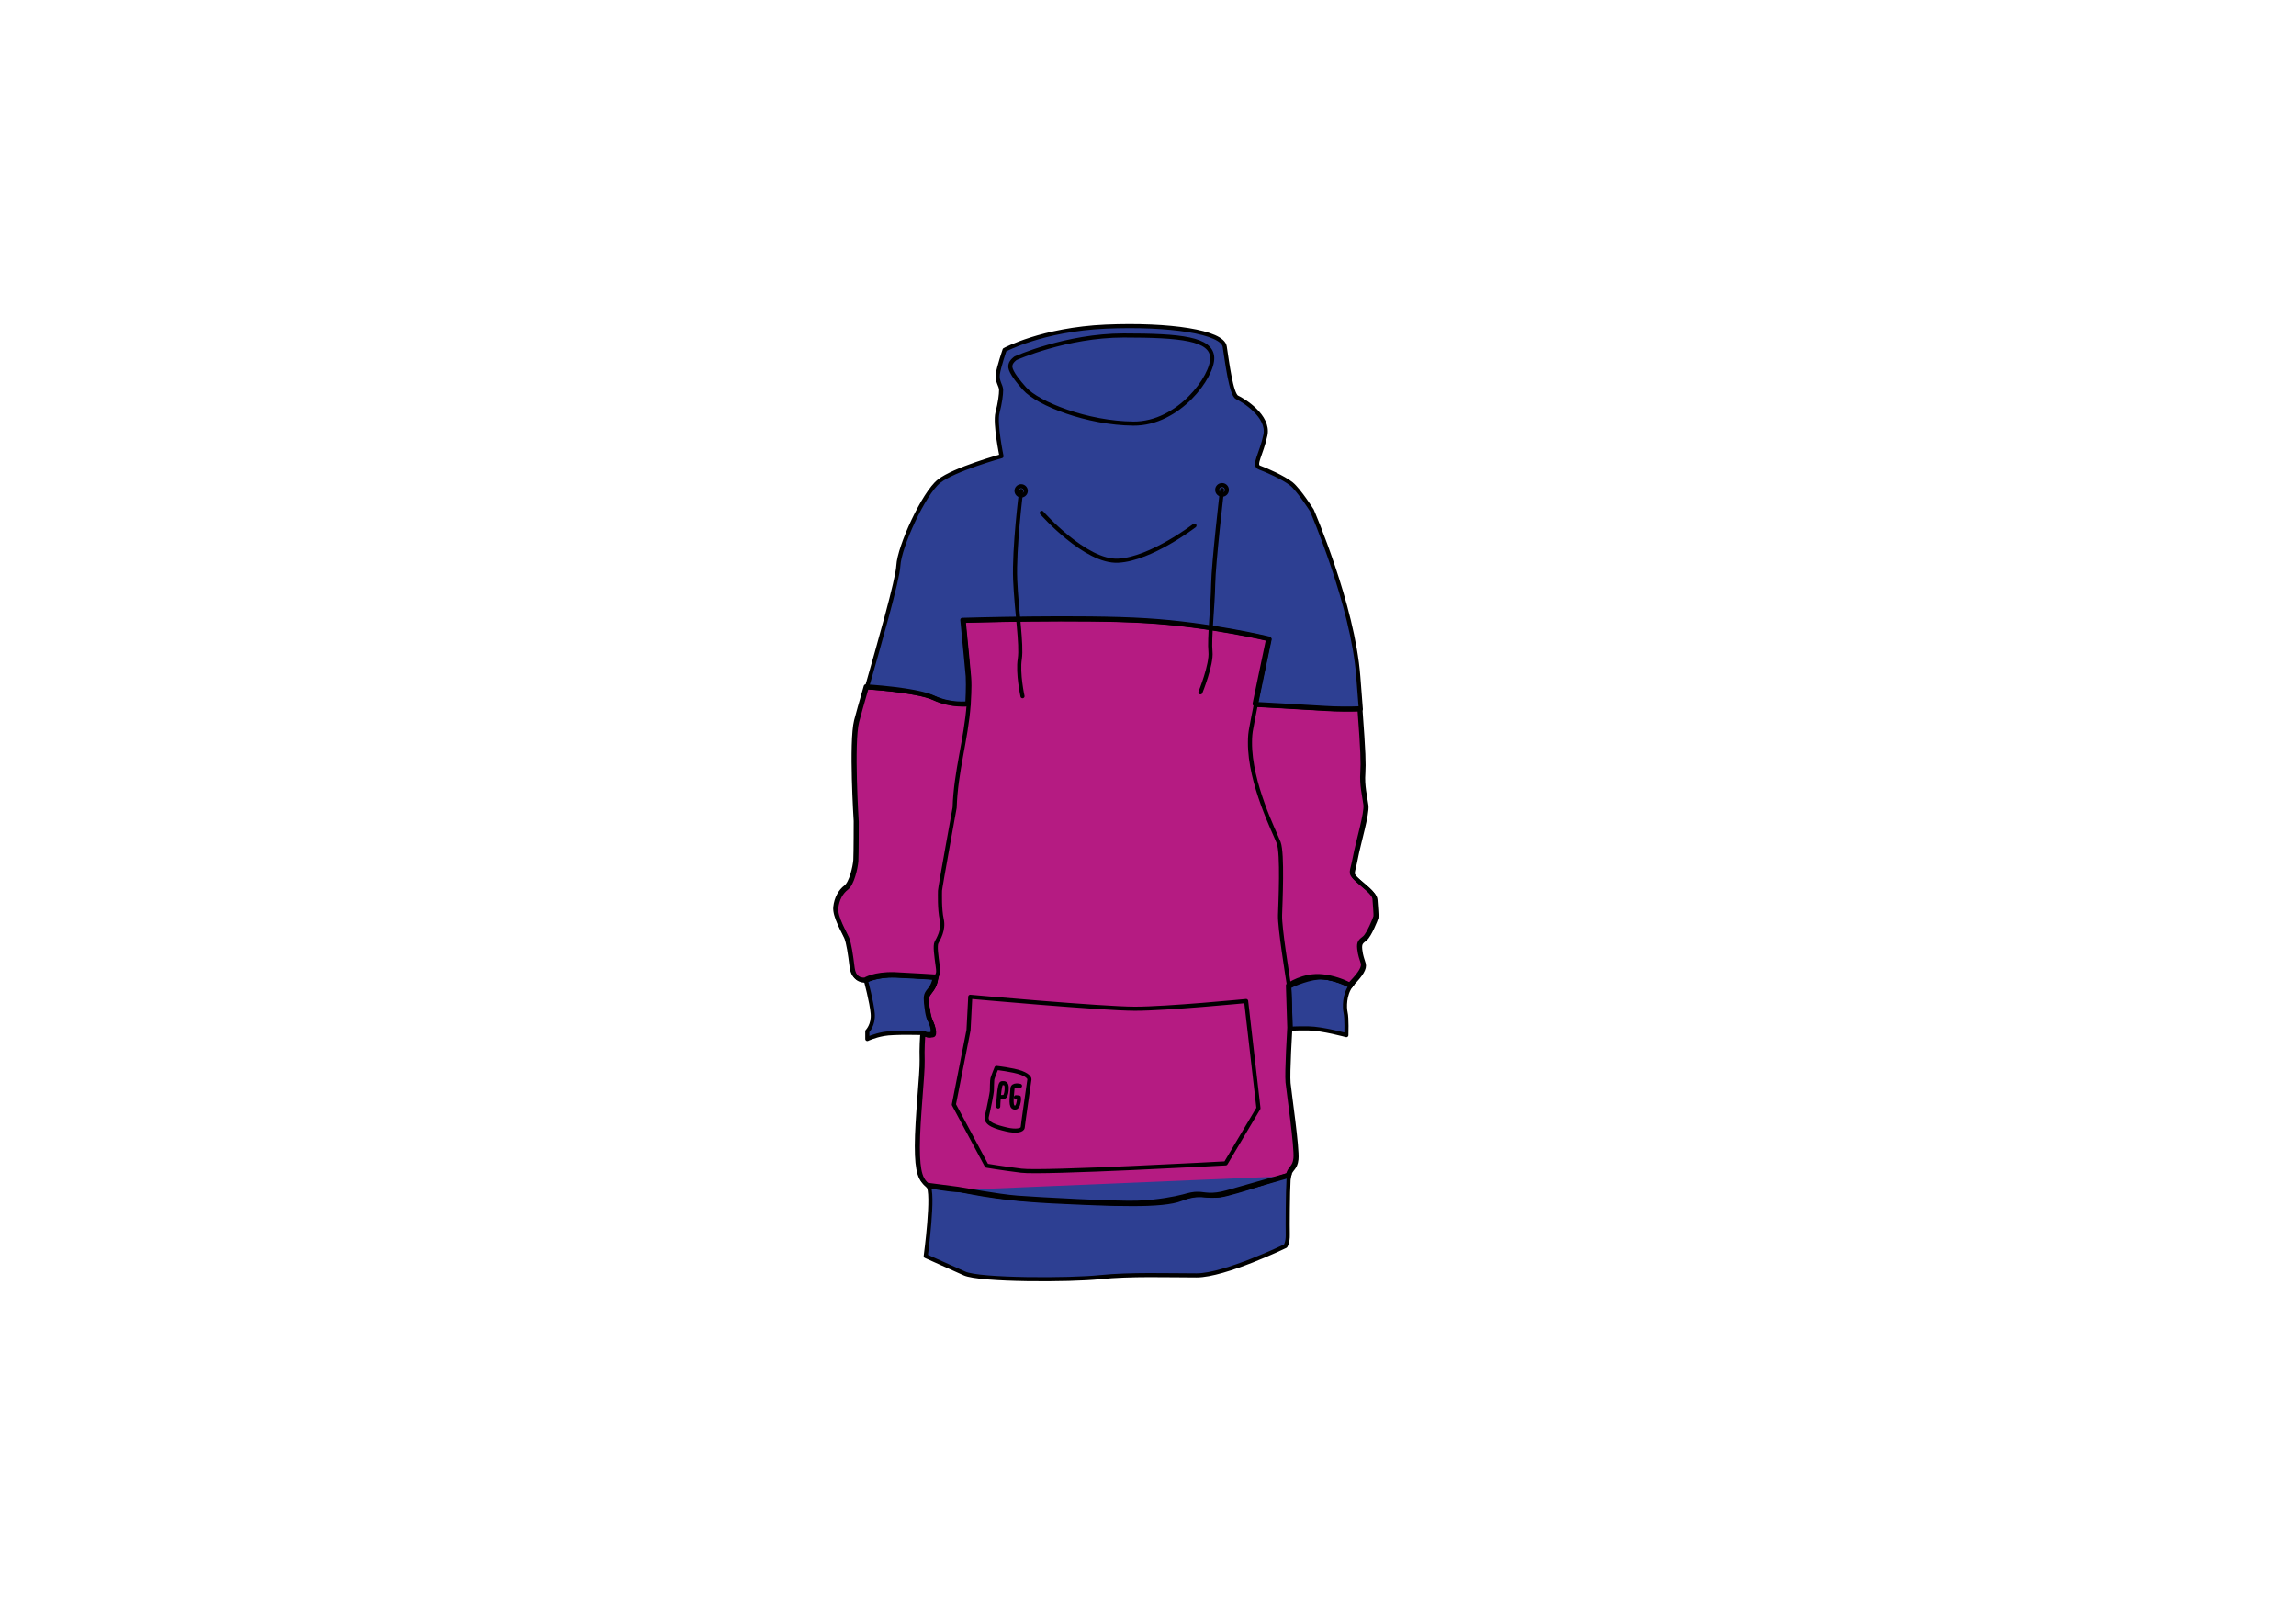 <?xml version="1.0" encoding="utf-8"?>
<!-- Generator: Adobe Illustrator 24.0.2, SVG Export Plug-In . SVG Version: 6.00 Build 0)  -->
<svg version="1.1" id="Слой_1" xmlns="http://www.w3.org/2000/svg" x="0px" y="0px"
	 viewBox="0 0 1191 842" style="enable-background:new 0 0 1191 842;" xml:space="preserve">
<style type="text/css">
	.st0{fill-rule:evenodd;clip-rule:evenodd;fill:#B51B82;}
	.st1{fill-rule:evenodd;clip-rule:evenodd;fill:#2D3F92;}
	.st2{fill:none;stroke:#000000;stroke-width:2.126;stroke-linecap:round;stroke-linejoin:round;stroke-miterlimit:22.926;}
</style>
<g id="bottom">
	<path class="st0" d="M448.7,508.1c0,0-5.9,0.9-6.9-6.4c-0.9-7.3-1.7-12.5-2.8-15.4c-1.2-2.8-6.2-11.1-5.7-15.8
		c0.5-4.7,2.6-8.3,5.4-10.4s4.7-10.2,5-14c0.2-3.8,0.2-20.3,0.2-20.3s-2.6-40.9,0.2-52c0.8-3,2.6-9.6,5-17.8c0,0,25.9,1.5,34.9,5.7
		s17.8,3.1,17.8,3.1s0.5-9.1,0.2-14c-0.4-4.9-1.8-18.9-1.8-18.9l-1-10.4c0,0,61.9-1.9,95.1,0.2c33.2,2,63.6,9.4,63.6,9.4
		s-3,14.1-4.2,20s-2.9,14-2.9,14s22.4,1.2,36.5,2.1c6.2,0.4,12.7,0.4,17.9,0.2c1.7,22.8,1.8,28,1.5,33.2c-0.5,6.3,1,12.3,1.6,16.7
		c0.6,4.4-4,19.5-5.5,27.5s-2.8,7.7,0.5,10.9c3.3,3.2,9.5,7.3,9.7,10.5s0.7,8.3,0.5,9.2s-3.6,9.3-5.7,11c-2.1,1.7-3.1,2.2-2.7,5.7
		c0.4,3.5,1.1,4.9,1.8,7.3s-1.4,5.6-5.7,10.1c-0.4,0.4-0.7,0.8-1,1.2c-3.3-1.7-8.4-3.7-14.1-4.3c-10.1-1.1-18,4.7-18,4.7l0.7,21.9
		c0,0-1.4,23.2-0.9,28.3s4.7,33.8,4.1,39.5c-0.5,5-3,4.7-3.9,8.6c-7.8,2.2-25.4,7.3-31.6,9c-8,2.3-11.7,0.9-14.6,0.8
		c-3-0.1-4.5,0.4-8.3,1.4s-12.9,2.8-23.1,3.2c-10.1,0.5-52.6-1.8-62.8-2.6s-28.8-4.3-30.8-4.6s-16.1-2.1-16.1-2.1
		c-3.3-2.8-5.2-6.2-5.2-20.1c0-14,2.7-37.7,2.5-44.7c-0.2-5.9,0.2-12.2,0.4-14l2,0.6c0,0,1.1,0.2,2.7,0c1.6-0.1,0.2-4.9-0.9-7
		c-1.2-2.1-1.7-6.3-2-10.1s0.7-4.2,2.5-6.7s2.2-6,2.2-6s-10.6-0.7-21.1-1.2C453.4,505,448.7,508.1,448.7,508.1z"/>
</g>
<g id="top">
	<path class="st1" d="M449.7,356.5c6.3-22.1,16-55.9,16.3-63.1c0.5-9.9,13.2-37.6,21.1-43.8c7.8-6.2,32.4-13,32.4-13
		s-3.5-16.9-2.1-22.4c1.4-5.4,1.9-9.6,1.9-11.9c0-2.4-2.2-4.3-1.7-8.3c0.6-4,3.5-12.5,3.5-12.5s19.4-10.6,52.5-12.1
		c33.1-1.4,60.6,2.8,61.7,10.4c1.2,7.6,3.3,24.8,6.4,26.3c3.1,1.4,16.8,9.7,14.7,19.6c-2.1,9.9-6.4,15.6-3.1,16.8
		c3.3,1.2,12.5,5.2,16.6,8.5c4,3.3,10.6,13.7,10.6,13.7s21.3,49,24.1,86.3c0.5,6.5,0.9,12,1.3,16.8c-5.3,0.1-11.7,0.1-17.9-0.2
		c-14.1-0.9-36.5-2.1-36.5-2.1s1.7-8.1,2.9-14s4.2-20,4.2-20s-30.4-7.4-63.6-9.4c-33.2-2-95.1-0.2-95.1-0.2l1,10.4
		c0,0,1.4,14.1,1.8,18.9c0.4,4.9-0.2,14-0.2,14s-8.8,1.1-17.8-3.1C475.6,358,449.7,356.5,449.7,356.5L449.7,356.5z M479.2,535.8
		c0,0-15.8-0.5-20.8,0.5c-5,0.9-8.5,2.6-8.5,2.6v-4c0,0,3.3-3.3,2.8-9.2s-3.5-17-3.5-17s4.8-3.1,15.3-2.7
		c10.6,0.5,21.1,1.2,21.1,1.2s-0.4,3.6-2.2,6c-1.8,2.5-2.8,2.9-2.5,6.7s0.8,8,2,10.1s2.5,6.9,0.9,7s-2.7,0-2.7,0l-2-0.6
		C479.2,536,479.2,535.8,479.2,535.8L479.2,535.8z M701.6,510.3c-0.1,0.1-0.1,0.1-0.2,0.2C701.4,510.4,701.5,510.4,701.6,510.3
		L701.6,510.3z M700.7,511.3c-3.4,4.6-3.3,11.3-2.7,13.9c0.7,2.8,0.4,11.7,0.4,11.7s-12.4-3.4-19.6-3.5c-7.2-0.1-9.3,0.2-9.3,0.2
		l-0.7-21.9c0,0,7.9-5.8,18-4.7C692.4,507.6,697.4,509.6,700.7,511.3L700.7,511.3z M668.7,610c-0.1,0.6-0.2,1.2-0.3,2
		c-0.4,6.2-0.5,24-0.4,28.3s-1.2,6-1.2,6s-31.4,15.2-46.1,15.2c-14.7,0-34.3-0.7-49.9,0.9c-15.6,1.7-62.7,1.7-70.5-1.9
		c-7.8-3.5-20.1-9-20.1-9s4.5-33.6,1.2-36.4c0,0,14,1.8,16.1,2.1"/>
</g>
<g id="Layer_2">
	<path class="st2" d="M449.2,508.6c0,0-5.9,0.9-6.9-6.4c-0.9-7.3-1.7-12.5-2.8-15.4c-1.2-2.8-6.2-11.1-5.7-15.8
		c0.5-4.7,2.6-8.3,5.4-10.4s4.7-10.2,5-14c0.2-3.8,0.2-20.3,0.2-20.3s-2.6-40.9,0.2-52c0.8-3,2.6-9.6,5-17.8c0,0,25.9,1.5,34.9,5.7
		s17.8,3.1,17.8,3.1s0.5-9.1,0.2-14c-0.4-4.9-1.8-18.9-1.8-18.9l-1-10.4c0,0,61.9-1.9,95.1,0.2c33.2,2,63.6,9.4,63.6,9.4
		s-3,14.1-4.2,20s-2.9,14-2.9,14s22.4,1.2,36.5,2.1c6.2,0.4,12.7,0.4,17.9,0.2c1.7,22.8,1.8,28,1.5,33.2c-0.5,6.3,1,12.3,1.6,16.7
		c0.6,4.4-4,19.5-5.5,27.5s-2.8,7.7,0.5,10.9c3.3,3.2,9.5,7.3,9.7,10.5s0.7,8.3,0.5,9.2s-3.6,9.3-5.7,11c-2.1,1.7-3.1,2.2-2.7,5.7
		c0.4,3.5,1.1,4.9,1.8,7.3s-1.4,5.6-5.7,10.1c-0.4,0.4-0.7,0.8-1,1.2c-3.3-1.7-8.4-3.7-14.1-4.3c-10.1-1.1-18,4.7-18,4.7l0.7,21.9
		c0,0-1.4,23.2-0.9,28.3s4.7,33.8,4.1,39.5c-0.5,5-3,4.7-3.9,8.6c-7.8,2.2-25.4,7.3-31.6,9c-8,2.3-11.7,0.9-14.6,0.8
		c-3-0.1-4.5,0.4-8.3,1.4s-12.9,2.8-23.1,3.2c-10.1,0.5-52.6-1.8-62.8-2.6s-28.8-4.3-30.8-4.6s-16.1-2.1-16.1-2.1
		c-3.3-2.8-5.2-6.2-5.2-20.1c0-14,2.7-37.7,2.5-44.7c-0.2-5.9,0.2-12.2,0.4-14l2,0.6c0,0,1.1,0.2,2.7,0c1.6-0.1,0.2-4.9-0.9-7
		c-1.2-2.1-1.7-6.3-2-10.1s0.7-4.2,2.5-6.7s2.2-6,2.2-6s-10.6-0.7-21.1-1.2C453.9,505.5,449.2,508.6,449.2,508.6z"/>
	<path class="st2" d="M448.7,508.1c0,0-5.9,0.9-6.9-6.4c-0.9-7.3-1.7-12.5-2.8-15.4c-1.2-2.8-6.2-11.1-5.7-15.8
		c0.5-4.7,2.6-8.3,5.4-10.4s4.7-10.2,5-14c0.2-3.8,0.2-20.3,0.2-20.3s-2.6-40.9,0.2-52c0.8-3,2.6-9.6,5-17.8c0,0,25.9,1.5,34.9,5.7
		s17.8,3.1,17.8,3.1s0.5-9.1,0.2-14c-0.4-4.9-1.8-18.9-1.8-18.9l-1-10.4c0,0,61.9-1.9,95.1,0.2c33.2,2,63.6,9.4,63.6,9.4
		s-3,14.1-4.2,20s-2.9,14-2.9,14s22.4,1.2,36.5,2.1c6.2,0.4,12.7,0.4,17.9,0.2c1.7,22.8,1.8,28,1.5,33.2c-0.5,6.3,1,12.3,1.6,16.7
		c0.6,4.4-4,19.5-5.5,27.5s-2.8,7.7,0.5,10.9c3.3,3.2,9.5,7.3,9.7,10.5s0.7,8.3,0.5,9.2s-3.6,9.3-5.7,11c-2.1,1.7-3.1,2.2-2.7,5.7
		c0.4,3.5,1.1,4.9,1.8,7.3s-1.4,5.6-5.7,10.1c-0.4,0.4-0.7,0.8-1,1.2c-3.3-1.7-8.4-3.7-14.1-4.3c-10.1-1.1-18,4.7-18,4.7l0.7,21.9
		c0,0-1.4,23.2-0.9,28.3s4.7,33.8,4.1,39.5c-0.5,5-3,4.7-3.9,8.6c-7.8,2.2-25.4,7.3-31.6,9c-8,2.3-11.7,0.9-14.6,0.8
		c-3-0.1-4.5,0.4-8.3,1.4s-12.9,2.8-23.1,3.2c-10.1,0.5-52.6-1.8-62.8-2.6s-28.8-4.3-30.8-4.6s-16.1-2.1-16.1-2.1
		c-3.3-2.8-5.2-6.2-5.2-20.1c0-14,2.7-37.7,2.5-44.7c-0.2-5.9,0.2-12.2,0.4-14l2,0.6c0,0,1.1,0.2,2.7,0c1.6-0.1,0.2-4.9-0.9-7
		c-1.2-2.1-1.7-6.3-2-10.1s0.7-4.2,2.5-6.7s2.2-6,2.2-6s-10.6-0.7-21.1-1.2C453.4,505,448.7,508.1,448.7,508.1z"/>
	<path class="st2" d="M479.2,535.8c0,0,3.7,3.1,4.6-0.3c0.8-3.4-1.5-5.7-2.2-10.3s-2.1-6.3-0.5-8.8c1.7-2.5,3.9-4.7,4.4-8.3
		c0.5-3.5,1.7-1.9,0.9-7.1c-0.7-5.2-1.5-10.5-0.6-12.2s3.9-6.5,2.7-11.9c-1.2-5.4-0.9-13.5-0.9-14.9s7.6-43.1,7.6-43.1
		c0.6-19.1,5.9-34.8,7.3-53.7"/>
	<path class="st2" d="M669.4,533.6c0,0-0.2-18.5-0.9-23.2s-4.7-29.1-4.5-35.7s1.4-31.9-0.7-37.6c-1.9-5.1-15.1-30.7-14.9-52.2
		c0-2.6,0.2-5,0.7-7.4c0.6-3.4,1.4-7.4,2.3-11.9"/>
	<path class="st2" d="M503.3,517c0,0,68.6,6.2,85.4,6.2c16.8,0,57.7-4,57.7-4l6.4,55.6l-17,28.6c0,0-94.9,5.2-106,3.8
		s-18-2.6-18-2.6l-17-31.7l7.6-38.6L503.3,517z"/>
	<path class="st2" d="M516.9,553.9c0,0,8.3,0.9,12.8,2.5c4.5,1.7,4.3,3.4,4.3,3.4s-3.4,23.5-3.5,25c-0.2,1.5-3.5,2.2-8.5,1
		s-11.1-2.8-10.1-6.8c1-4,2.6-12.4,2.6-13.1c0-0.8,0.1-5.9,0.3-6.4C514.9,558.9,516.9,553.9,516.9,553.9z"/>
	<path class="st2" d="M517.8,573.9c0,0,0.4-12.1,1.9-12.1c1.5-0.1,2.4,0.1,2.5,2.2c0.1,2.1-0.4,3.9-0.9,4.6
		c-0.5,0.7-3.2,0.3-3.2,0.3"/>
	<path class="st2" d="M529.1,563.2c0,0-3.8-1-3.9,1.4c-0.1,2.5-1.2,8.6,0.4,9.6c1.6,1,2.5-0.7,2.8-2.6c0.1-0.7,0.2-1.2,0.2-1.6
		c0-0.9,0.1-0.8-0.5-0.8l-1.1-0.1"/>
</g>
<g id="Layer_1">
	<path class="st2" d="M449.7,356.5c6.3-22.1,16-55.9,16.3-63.1c0.5-9.9,13.2-37.6,21.1-43.8c7.8-6.2,32.4-13,32.4-13
		s-3.5-16.9-2.1-22.4c1.4-5.4,1.9-9.6,1.9-11.9c0-2.4-2.2-4.3-1.7-8.3c0.6-4,3.5-12.5,3.5-12.5s19.4-10.6,52.5-12.1
		c33.1-1.4,60.6,2.8,61.7,10.4c1.2,7.6,3.3,24.8,6.4,26.3c3.1,1.4,16.8,9.7,14.7,19.6c-2.1,9.9-6.4,15.6-3.1,16.8
		c3.3,1.2,12.5,5.2,16.6,8.5c4,3.3,10.6,13.7,10.6,13.7s21.3,49,24.1,86.3c0.5,6.5,0.9,12,1.3,16.8c-5.3,0.1-11.7,0.1-17.9-0.2
		c-14.1-0.9-36.5-2.1-36.5-2.1s1.7-8.1,2.9-14s4.2-20,4.2-20s-30.4-7.4-63.6-9.4c-33.2-2-95.1-0.2-95.1-0.2l1,10.4
		c0,0,1.4,14.1,1.8,18.9c0.4,4.9-0.2,14-0.2,14s-8.8,1.1-17.8-3.1C475.6,358,449.7,356.5,449.7,356.5L449.7,356.5z M479.2,535.8
		c0,0-15.8-0.5-20.8,0.5c-5,0.9-8.5,2.6-8.5,2.6v-4c0,0,3.3-3.3,2.8-9.2s-3.5-17-3.5-17s4.8-3.1,15.3-2.7
		c10.6,0.5,21.1,1.2,21.1,1.2s-0.4,3.6-2.2,6c-1.8,2.5-2.8,2.9-2.5,6.7s0.8,8,2,10.1s2.5,6.9,0.9,7s-2.7,0-2.7,0l-2-0.6
		C479.2,536,479.2,535.8,479.2,535.8L479.2,535.8z M701.6,510.3c-0.1,0.1-0.1,0.1-0.2,0.2C701.4,510.4,701.5,510.4,701.6,510.3
		L701.6,510.3z M700.7,511.3c-3.4,4.6-3.3,11.3-2.7,13.9c0.7,2.8,0.4,11.7,0.4,11.7s-12.4-3.4-19.6-3.5c-7.2-0.1-9.3,0.2-9.3,0.2
		l-0.7-21.9c0,0,7.9-5.8,18-4.7C692.4,507.6,697.4,509.6,700.7,511.3L700.7,511.3z M668.7,610c-0.1,0.6-0.2,1.2-0.3,2
		c-0.4,6.2-0.5,24-0.4,28.3s-1.2,6-1.2,6s-31.4,15.2-46.1,15.2c-14.7,0-34.3-0.7-49.9,0.9c-15.6,1.7-62.7,1.7-70.5-1.9
		c-7.8-3.5-20.1-9-20.1-9s4.5-33.6,1.2-36.4c0,0,14,1.8,16.1,2.1"/>
	<path class="st2" d="M526.8,185.8c0,0,26.3-11.8,56.1-11.8s45.4,1.7,45.9,11.4s-17.3,34.5-40.9,34.3c-23.7-0.2-49.4-10.2-56.5-18.2
		s-7.7-10.8-7.2-12.4C524.6,187.3,526.8,185.8,526.8,185.8z"/>
	<path class="st2" d="M540.4,266c0,0,22.7,25.8,39.7,24.8c17-0.9,39.5-18.2,39.5-18.2"/>
	<path class="st2" d="M449.2,508.6c0,0,5.9-2.9,15.3-2.7c9.5,0.2,21.1,1.2,21.1,1.2"/>
	<path class="st2" d="M700.6,511.5c0,0-9.4-5.2-16.7-4.5s-15.2,4.7-15.2,4.7"/>
	<path class="st2" d="M669,609.1c0,0-29.2,10-36.1,10.9c-6.9,0.9-10.6-1.9-20.3,1.9c-9.7,3.8-34.3,2.8-67.2,1.2
		c-32.9-1.7-45.2-5.9-49-5.9s-14.8-2-14.8-2"/>
	<path class="st2" d="M529.7,257c1.3,0,2.4-1.1,2.4-2.4c0-1.3-1.1-2.4-2.4-2.4c-1.3,0-2.4,1.1-2.4,2.4S528.4,257,529.7,257z"/>
	<path class="st2" d="M633.9,256.6c1.4,0,2.5-1.1,2.5-2.5s-1.1-2.5-2.5-2.5s-2.5,1.1-2.5,2.5C631.4,255.4,632.5,256.6,633.9,256.6z"
		/>
	<path class="st2" d="M529.7,254.6c0,0-3.8,29.9-3.1,46.2c0.7,16.3,3.5,33.4,2.4,40.9c-1.2,7.6,1.4,19.4,1.4,19.4"/>
	<path class="st2" d="M633.9,254.1c0,0-4.4,37.7-4.6,49.1c-0.2,11.4-2.1,28.2-1.4,34.8c0.7,6.6-5.2,21.1-5.2,21.1"/>
</g>
</svg>
